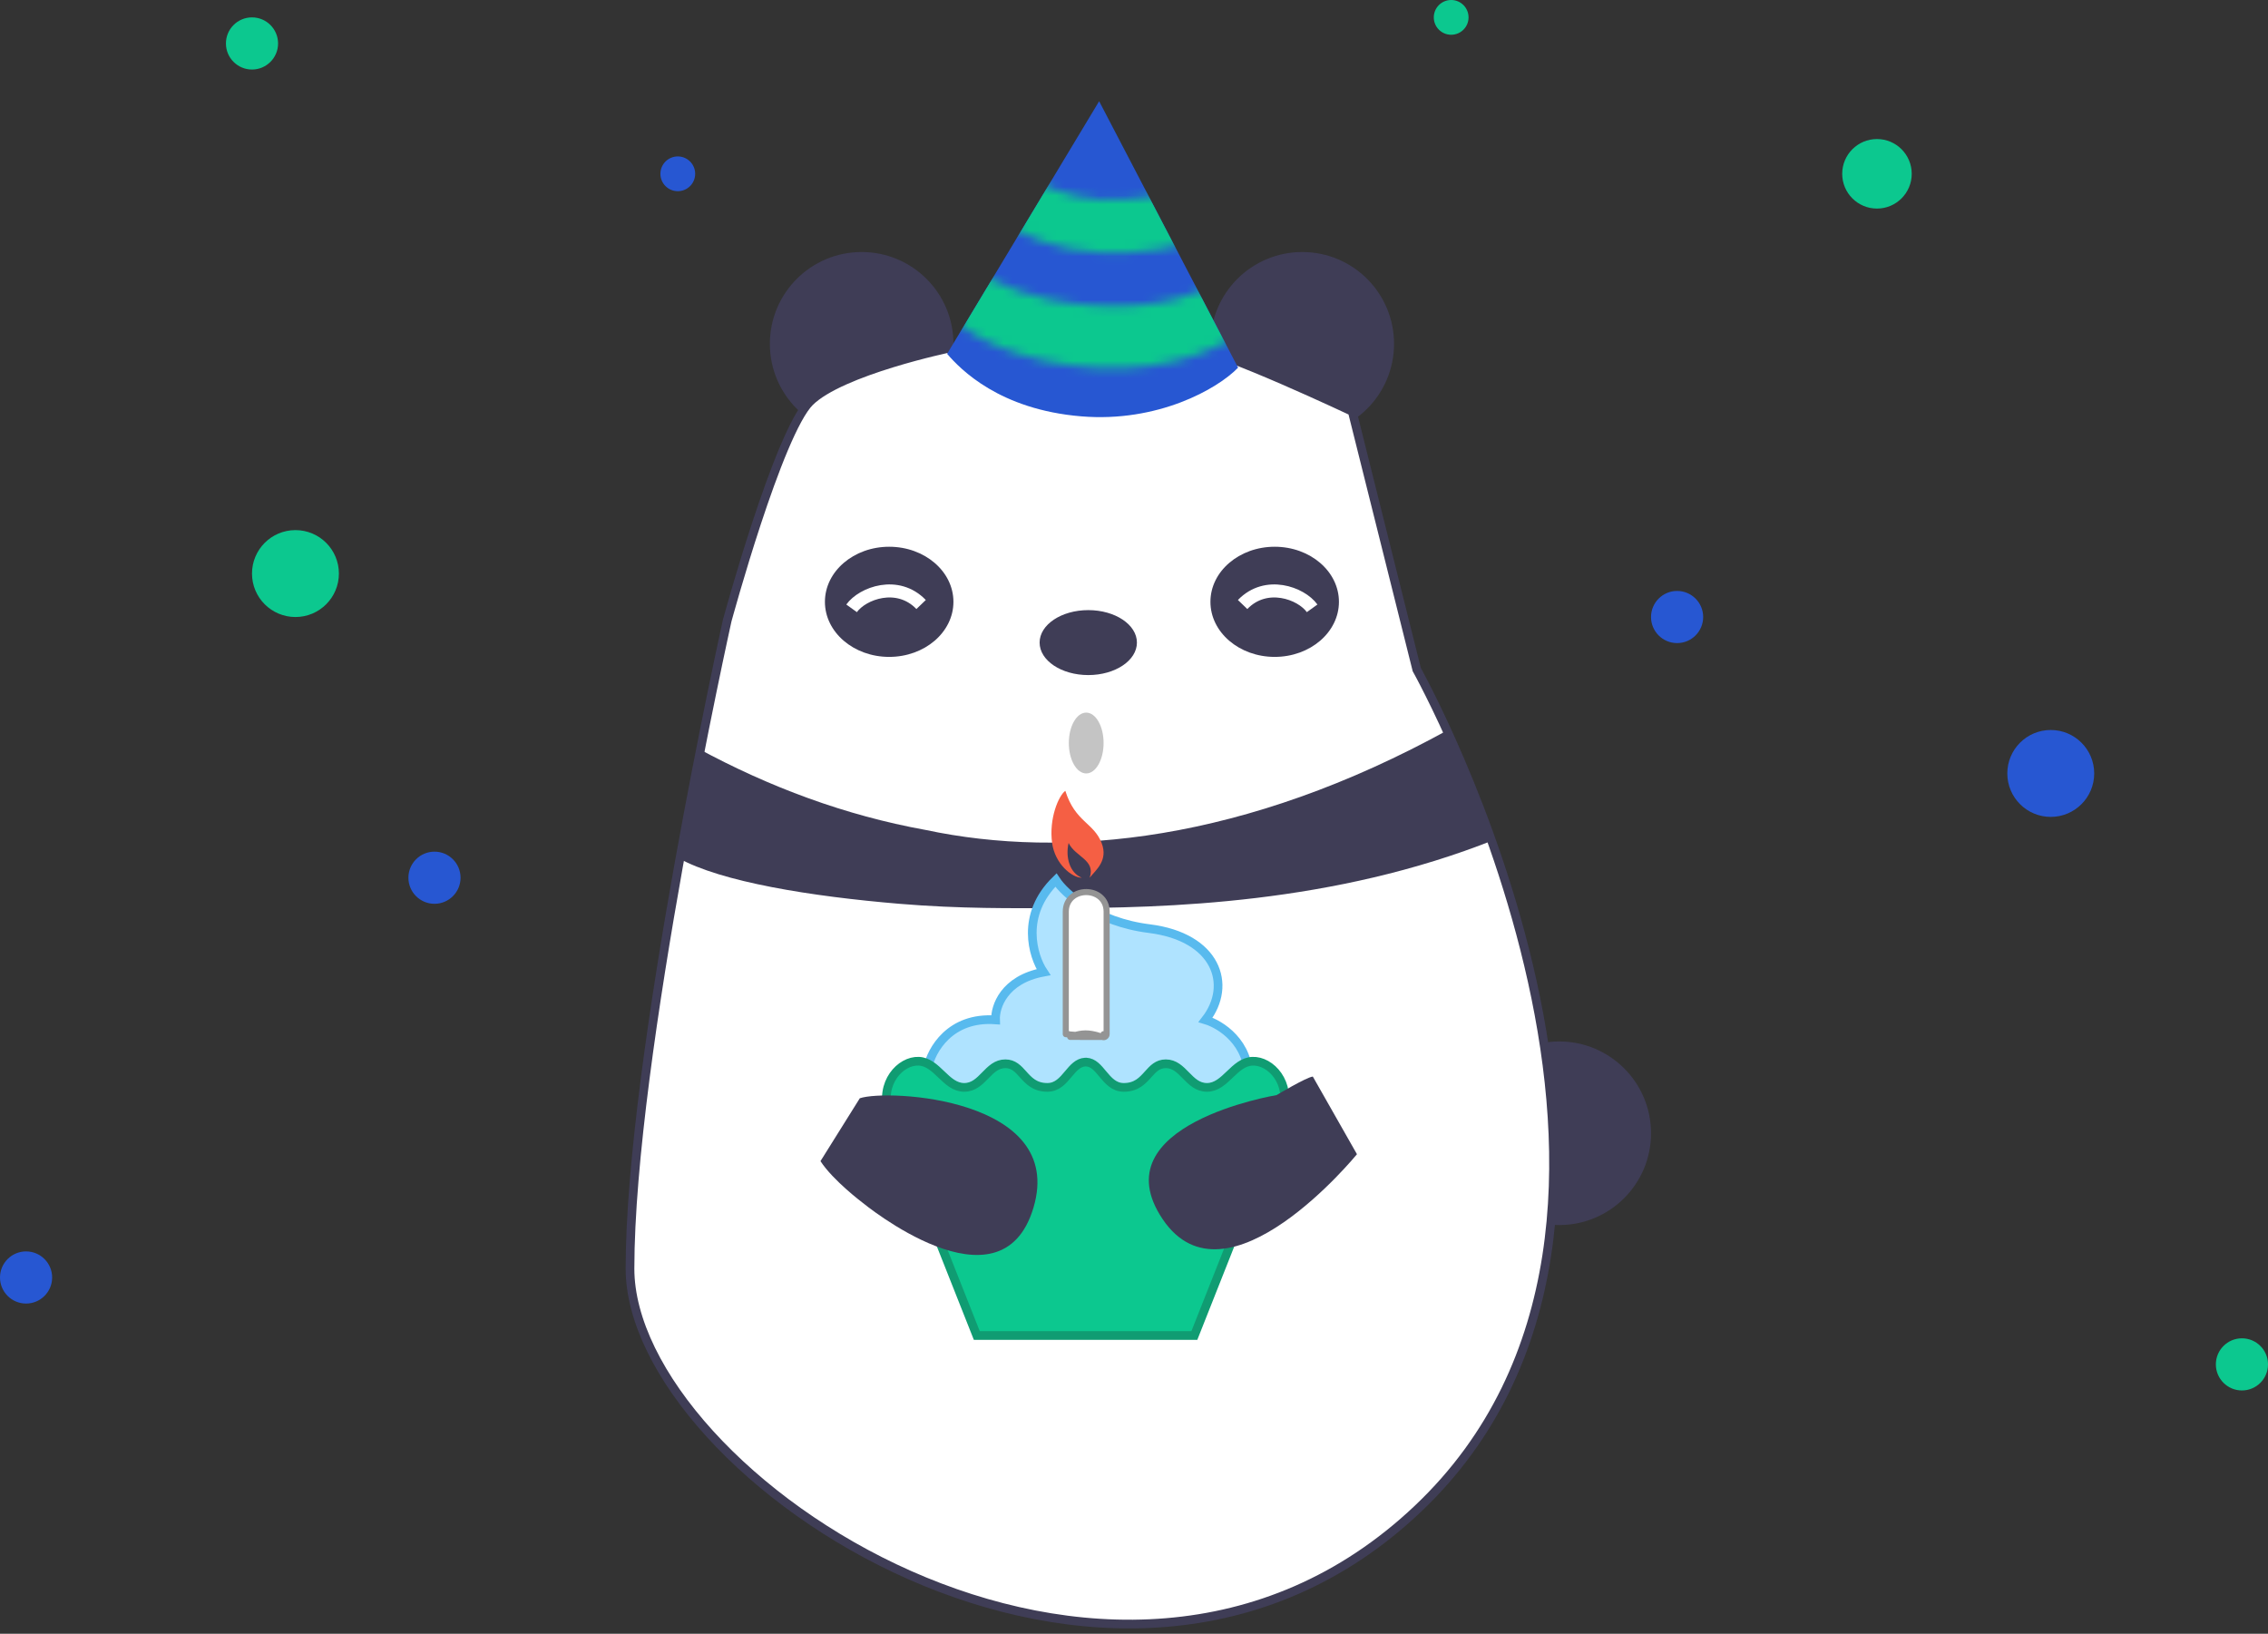 <svg width="261" height="188" viewBox="0 0 261 188" fill="none" xmlns="http://www.w3.org/2000/svg">
    <rect x="0" y="0" width="261" height="188" fill="#333333" stroke="none"/>
    <circle cx="149.862" cy="39.563" r="10.563" fill="#3F3D56"/>
    <circle cx="179.437" cy="130.404" r="10.563" fill="#3F3D56"/>
    <circle cx="99.159" cy="39.563" r="10.563" fill="#3F3D56"/>
    <path d="M137.257 40.012L137.31 40.024L137.364 40.024C137.663 40.028 138.178 40.13 138.89 40.336C139.588 40.538 140.433 40.827 141.372 41.176C143.25 41.873 145.482 42.801 147.626 43.731C149.77 44.66 151.821 45.589 153.336 46.285C154.094 46.633 154.717 46.923 155.151 47.126C155.346 47.217 155.502 47.29 155.615 47.343L163.026 76.992L163.042 77.056L163.074 77.115L163.511 76.871C163.074 77.115 163.075 77.115 163.075 77.115L163.076 77.117L163.08 77.125L163.099 77.158C163.115 77.188 163.14 77.233 163.173 77.293C163.238 77.413 163.334 77.591 163.459 77.826C163.709 78.296 164.071 78.991 164.519 79.888C165.416 81.681 166.66 84.284 168.041 87.512C170.805 93.969 174.12 102.925 176.329 112.922C180.754 132.945 180.713 156.989 163.167 173.618C145.619 190.249 122.978 189.353 104.651 181.232C95.49 177.172 87.436 171.317 81.679 164.98C75.91 158.631 72.5 151.86 72.5 145.971C72.5 133.885 75.293 115.251 78.095 99.607C79.495 91.792 80.894 84.735 81.944 79.631C82.469 77.079 82.906 75.016 83.213 73.591C83.366 72.878 83.486 72.325 83.568 71.951C83.609 71.763 83.64 71.621 83.661 71.525L83.685 71.416L83.691 71.391L83.692 71.387L83.704 71.341L83.754 71.161C83.798 71.002 83.863 70.768 83.947 70.47C84.114 69.872 84.358 69.014 84.662 67.973C85.27 65.89 86.12 63.075 87.086 60.144C88.053 57.212 89.133 54.171 90.202 51.636C90.737 50.367 91.266 49.232 91.773 48.303C92.285 47.366 92.758 46.67 93.174 46.254C94.042 45.386 95.475 44.55 97.186 43.784C98.886 43.022 100.816 42.349 102.639 41.789C104.461 41.229 106.168 40.785 107.42 40.481C108.045 40.329 108.557 40.212 108.912 40.133C109.089 40.094 109.227 40.064 109.32 40.044L109.423 40.022L109.449 40.021L109.647 40.013C109.821 40.006 110.076 39.995 110.403 39.982C111.056 39.956 111.994 39.921 113.134 39.881C115.414 39.801 118.499 39.706 121.721 39.642C124.944 39.579 128.301 39.547 131.124 39.594C133.97 39.642 136.216 39.771 137.257 40.012Z"
          fill="white" stroke="#3F3D56"/>
    <path d="M146.69 75.589C150.774 75.589 154.084 72.752 154.084 69.252C154.084 65.751 150.774 62.914 146.69 62.914C142.607 62.914 139.296 65.751 139.296 69.252C139.296 72.752 142.607 75.589 146.69 75.589Z"
          fill="#3F3D56"/>
    <path d="M102.326 75.589C106.41 75.589 109.72 72.752 109.72 69.252C109.72 65.751 106.41 62.914 102.326 62.914C98.243 62.914 94.932 65.751 94.932 69.252C94.932 72.752 98.243 75.589 102.326 75.589Z"
          fill="#3F3D56"/>
    <path d="M125.237 77.681C128.33 77.681 130.836 76.007 130.836 73.943C130.836 71.879 128.33 70.206 125.237 70.206C122.145 70.206 119.638 71.879 119.638 73.943C119.638 76.007 122.145 77.681 125.237 77.681Z"
          fill="#3F3D56"/>
    <path d="M121.5 104.5C116.611 104.504 110.505 104.587 103.5 104C93.378 103.152 83 101.5 78.033 98.717L80.311 86.115C88.561 90.583 97.268 93.826 106.5 95.5C122.5 98.896 143.259 96.896 166.761 83.929L172.043 96.604C153.5 104 134.239 104.5 121.5 104.5Z"
          fill="#3F3D56"/>
    <ellipse cx="125" cy="85.5" rx="2" ry="3.5" fill="#C4C4C4"/>
    <path d="M98 70C99.263 68.248 103.305 66.758 106 69.562" stroke="white" stroke-width="1.5"
          stroke-linejoin="round"/>
    <path d="M151 70C149.737 68.248 145.695 66.758 143 69.562" stroke="white" stroke-width="1.5"
          stroke-linejoin="round"/>
    <path d="M132.264 106.857C126.098 106.086 122.527 102.811 121.512 101.27C117.402 105.277 118.848 110.004 120.085 111.866C115.518 112.714 114.503 115.88 114.566 117.357C109.314 116.972 107.176 120.857 106.764 122.848C112.949 129.494 136.26 129.591 143.681 124.293C143.833 119.977 140.446 117.871 138.734 117.357C141.873 113.311 139.97 107.82 132.264 106.857Z"
          fill="#AFE3FF" stroke="#58BAEE"/>
    <path d="M102.259 128.039L112.409 153.675H124.589H124.879H137.446L147.596 128.039C148.659 124.64 146.242 122.019 144.116 122.116C143.065 122.164 142.298 122.899 141.534 123.63C140.751 124.38 139.972 125.126 138.896 125.126C137.82 125.126 137.14 124.43 136.468 123.743C135.811 123.071 135.162 122.407 134.159 122.407C133.217 122.407 132.691 122.993 132.128 123.62C131.477 124.345 130.776 125.126 129.326 125.126C128.198 125.126 127.538 124.337 126.904 123.58C126.342 122.908 125.832 122.26 125.007 122.213L124.879 122.215C124.054 122.262 123.513 122.908 122.951 123.58C122.317 124.337 121.656 125.126 120.529 125.126C119.079 125.126 118.378 124.345 117.727 123.62C117.164 122.993 116.638 122.407 115.696 122.407C114.693 122.407 114.043 123.071 113.387 123.743C112.715 124.43 112.035 125.126 110.959 125.126C109.883 125.126 109.104 124.38 108.321 123.63C107.557 122.899 106.789 122.164 105.739 122.116C103.612 122.019 101.196 124.64 102.259 128.039Z"
          fill="#0CC88F" stroke="#109C72"/>
    <path d="M126.865 119.323L126.865 119.323C126.973 119.368 127.096 119.356 127.194 119.291C127.291 119.227 127.35 119.117 127.35 119H127C127.35 119 127.35 119 127.35 119V118.999V118.999V118.998V118.997V118.995V118.994V118.992V118.989V118.987V118.984V118.981V118.978V118.974V118.971V118.967V118.962V118.958V118.953V118.948V118.943V118.937V118.932V118.926V118.92V118.913V118.906V118.899V118.892V118.885V118.877V118.869V118.861V118.853V118.844V118.835V118.826V118.817V118.808V118.798V118.788V118.778V118.767V118.757V118.746V118.735V118.723V118.712V118.7V118.688V118.676V118.663V118.651V118.638V118.625V118.611V118.598V118.584V118.57V118.556V118.542V118.527V118.512V118.497V118.482V118.467V118.451V118.436V118.42V118.403V118.387V118.37V118.354V118.337V118.319V118.302V118.284V118.267V118.249V118.231V118.212V118.194V118.175V118.156V118.137V118.118V118.098V118.078V118.059V118.039V118.018V117.998V117.977V117.957V117.936V117.915V117.893V117.872V117.85V117.828V117.806V117.784V117.762V117.739V117.717V117.694V117.671V117.648V117.624V117.601V117.577V117.554V117.53V117.505V117.481V117.457V117.432V117.407V117.382V117.357V117.332V117.307V117.281V117.255V117.229V117.203V117.177V117.151V117.125V117.098V117.071V117.044V117.017V116.99V116.963V116.935V116.908V116.88V116.852V116.824V116.796V116.768V116.739V116.711V116.682V116.653V116.624V116.595V116.566V116.537V116.507V116.478V116.448V116.418V116.388V116.358V116.328V116.298V116.267V116.237V116.206V116.175V116.145V116.114V116.082V116.051V116.02V115.988V115.957V115.925V115.893V115.861V115.83V115.797V115.765V115.733V115.7V115.668V115.635V115.603V115.57V115.537V115.504V115.471V115.438V115.404V115.371V115.337V115.304V115.27V115.236V115.203V115.169V115.135V115.1V115.066V115.032V114.998V114.963V114.929V114.894V114.859V114.825V114.79V114.755V114.72V114.685V114.65V114.614V114.579V114.544V114.508V114.473V114.437V114.402V114.366V114.33V114.294V114.259V114.223V114.187V114.15V114.114V114.078V114.042V114.006V113.969V113.933V113.896V113.86V113.823V113.786V113.75V113.713V113.676V113.639V113.603V113.566V113.529V113.492V113.455V113.417V113.38V113.343V113.306V113.269V113.231V113.194V113.156V113.119V113.082V113.044V113.007V112.969V112.931V112.894V112.856V112.819V112.781V112.743V112.705V112.668V112.63V112.592V112.554V112.516V112.478V112.441V112.403V112.365V112.327V112.289V112.251V112.213V112.175V112.137V112.099V112.061V112.023V111.985V111.947V111.908V111.87V111.832V111.794V111.756V111.718V111.68V111.642V111.604V111.566V111.528V111.49V111.452V111.414V111.375V111.337V111.299V111.261V111.223V111.185V111.147V111.109V111.071V111.034V110.996V110.958V110.92V110.882V110.844V110.806V110.768V110.731V110.693V110.655V110.617V110.58V110.542V110.504V110.467V110.429V110.392V110.354V110.317V110.279V110.242V110.204V110.167V110.13V110.093V110.055V110.018V109.981V109.944V109.907V109.87V109.833V109.796V109.759V109.722V109.686V109.649V109.612V109.576V109.539V109.502V109.466V109.43V109.393V109.357V109.321V109.284V109.248V109.212V109.176V109.14V109.104V109.069V109.033V108.997V108.962V108.926V108.891V108.855V108.82V108.785V108.749V108.714V108.679V108.644V108.609V108.575V108.54V108.505V108.471V108.436V108.402V108.367V108.333V108.299V108.265V108.231V108.197V108.163V108.13V108.096V108.062V108.029V107.996V107.962V107.929V107.896V107.863V107.83V107.797V107.765V107.732V107.7V107.667V107.635V107.603V107.571V107.539V107.507V107.475V107.444V107.412V107.381V107.349V107.318V107.287V107.256V107.225V107.194V107.164V107.133V107.103V107.073V107.043V107.013V106.983V106.953V106.923V106.894V106.864V106.835V106.806V106.777V106.748V106.719V106.691V106.662V106.634V106.605V106.577V106.549V106.522V106.494V106.466V106.439V106.412V106.385V106.358V106.331V106.304V106.278V106.251V106.225V106.199V106.173V106.147V106.121V106.096V106.071V106.045V106.02V105.996V105.971V105.946V105.922V105.898V105.874V105.85V105.826V105.802V105.779V105.756V105.732V105.709V105.687V105.664V105.642V105.619V105.597V105.575V105.554V105.532V105.511V105.489V105.468V105.448V105.427V105.406V105.386V105.366V105.346V105.326V105.307V105.287V105.268V105.249V105.23V105.211V105.193V105.175V105.157V105.139V105.121V105.103V105.086V105.069V105.052V105.035V105.019V105.002V104.986V104.97V104.955V104.939V104.924V104.909V104.894C127.35 104.161 127.055 103.589 126.6 103.206C126.153 102.829 125.57 102.65 125 102.65C124.43 102.65 123.847 102.829 123.4 103.206C122.944 103.589 122.65 104.161 122.65 104.894L122.65 112.894L122.65 117.151L122.65 118.497L122.65 118.869L122.65 118.967L122.65 118.992L122.65 118.998L122.65 118.999V119C122.65 119 122.65 119 123 119L122.65 119L126.865 119.323ZM126.865 119.323L126.863 119.322L126.856 119.319L126.826 119.307C126.798 119.296 126.757 119.281 126.703 119.261C126.596 119.223 126.442 119.171 126.258 119.119C125.884 119.015 125.4 118.915 124.926 118.915C124.454 118.915 124.009 119.014 123.678 119.117C123.513 119.168 123.379 119.218 123.288 119.256C123.242 119.275 123.207 119.29 123.184 119.3L123.159 119.312L123.154 119.314L123.154 119.314L126.865 119.323Z"
          fill="white" stroke="#949494" stroke-width="0.7" stroke-linejoin="round"/>
    <path d="M121.076 97C120.697 94.206 121.816 91.564 122.596 91C123.735 94.6 125.859 94.651 126.773 97C127.554 99.006 126.125 100.097 125.396 101C126.12 98.942 123.735 98.6 122.975 97C122.596 98.6 123.081 100.433 124.49 101C123.355 101 121.404 99.413 121.076 97Z"
          fill="#F55F44"/>
    <path d="M156.158 132.815C156.158 132.815 141.151 151.207 133.8 140.295C126.449 129.384 146.907 126.012 146.907 126.012C146.907 126.012 150.311 123.97 151.078 123.879"
          fill="#3F3D56"/>
    <path d="M98.946 126.378C102.106 125.29 122.667 126.332 118.939 138.94C115.21 151.547 99.279 138.407 99.279 138.407C99.279 138.407 95.866 135.842 94.421 133.611"
          fill="#3F3D56"/>
    <path d="M142.479 42.307L126.489 11.646L108.993 40.714C110.529 42.502 115.019 47.134 124.44 47.91C133.204 48.633 140.079 44.786 142.479 42.307Z"
          fill="#2757D2"/>
    <mask id="mask0_3902_2082" style="mask-type:alpha" maskUnits="userSpaceOnUse" x="109" y="31" width="34" height="12">
        <path d="M126.178 42.324C117.355 41.807 111.685 38.686 109.961 36.812L112.814 31.463C114.784 32.499 118.174 34.647 125.928 35.149C133.681 35.652 138.307 33.612 140.476 32.431C142.645 31.25 142.62 38.434 142.62 38.434C140.999 39.504 135.315 42.86 126.178 42.324Z"
              fill="#C4C4C4"/>
    </mask>
    <g mask="url(#mask0_3902_2082)">
        <path d="M142.479 42.307L126.489 11.646L108.993 40.714C110.529 42.502 115.019 47.134 124.44 47.91C133.204 48.633 140.079 44.786 142.479 42.307Z"
              fill="#0CC88F"/>
    </g>
    <mask id="mask1_3902_2082" style="mask-type:alpha" maskUnits="userSpaceOnUse" x="108" y="16" width="38" height="14">
        <path d="M126.544 29.05C116.856 28.538 111.126 22.681 108.536 19.732L111.732 16.305C113.697 17.19 119.412 22.601 126.608 22.969C133.804 23.338 140.608 20.395 142.783 19.365C144.957 18.336 145.421 23.694 145.421 23.694C143.004 25.712 136.232 29.561 126.544 29.05Z"
              fill="#C4C4C4"/>
    </mask>
    <g mask="url(#mask1_3902_2082)">
        <path d="M142.479 42.307L126.489 11.646L108.993 40.714C110.529 42.502 115.019 47.134 124.44 47.91C133.204 48.633 140.079 44.786 142.479 42.307Z"
              fill="#0CC88F"/>
    </g>
    <circle cx="34" cy="66" r="5" fill="#0CC88F"/>
    <circle cx="236" cy="89" r="5" fill="#2757D2"/>
    <circle cx="50" cy="101" r="3" fill="#2757D2"/>
    <circle cx="258" cy="157" r="3" fill="#0CC88F"/>
    <circle cx="193" cy="71" r="3" fill="#2757D2"/>
    <circle cx="3" cy="147" r="3" fill="#2757D2"/>
    <circle cx="29" cy="5" r="3" fill="#0CC88F"/>
    <circle cx="78" cy="20" r="2" fill="#2757D2"/>
    <circle cx="167" cy="2" r="2" fill="#0CC88F"/>
    <circle cx="216" cy="20" r="4" fill="#0CC88F"/>
</svg>
